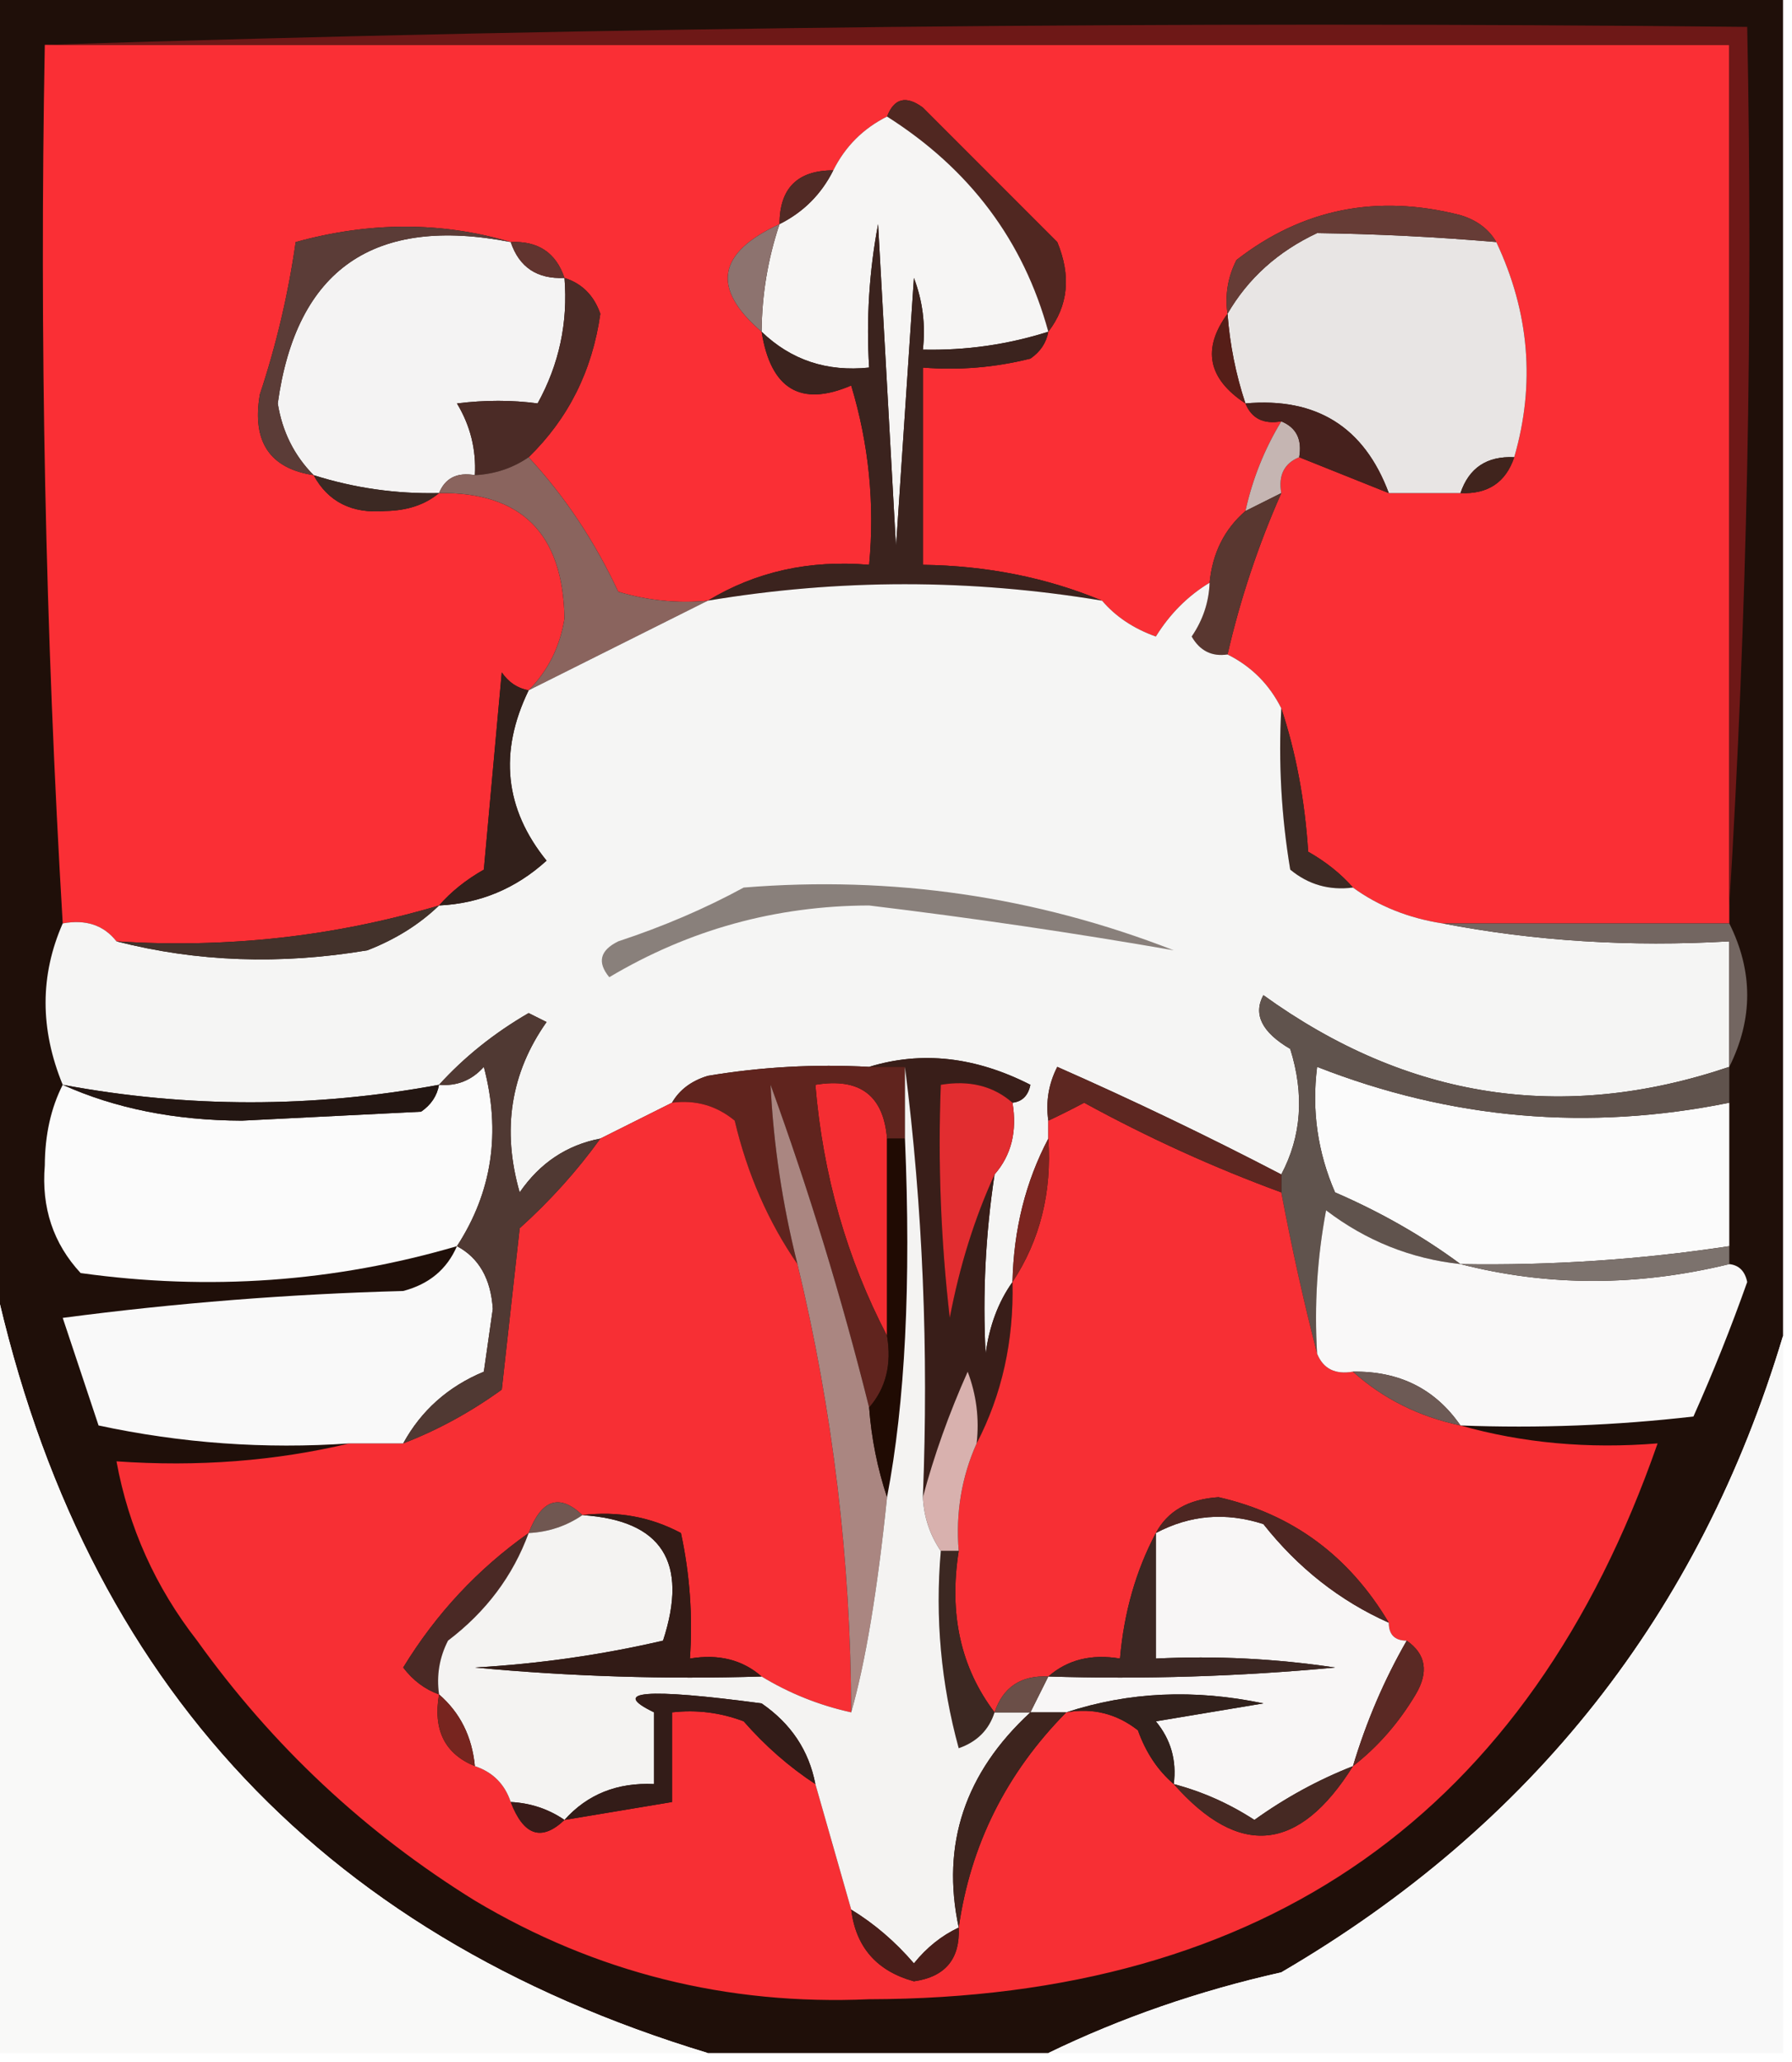<?xml version="1.0" encoding="UTF-8"?>
<!DOCTYPE svg PUBLIC "-//W3C//DTD SVG 1.1//EN" "http://www.w3.org/Graphics/SVG/1.1/DTD/svg11.dtd">
<svg xmlns="http://www.w3.org/2000/svg" version="1.1" width="100px" height="115px" style="shape-rendering:geometricPrecision; text-rendering:geometricPrecision; image-rendering:optimizeQuality; fill-rule:evenodd; clip-rule:evenodd" xmlns:xlink="http://www.w3.org/1999/xlink">
<g><path style="opacity:1" fill="#1f0f09" d="M -0.5,-0.5 C 32.833,-0.5 66.167,-0.5 99.5,-0.5C 99.5,24.5 99.5,49.5 99.5,74.5C 94.861,89.98 85.527,101.813 71.5,110C 66.892,111.035 62.559,112.535 58.5,114.5C 52.167,114.5 45.833,114.5 39.5,114.5C 17.526,107.853 4.193,93.186 -0.5,70.5C -0.5,46.833 -0.5,23.167 -0.5,-0.5 Z"/></g>
<g><path style="opacity:1" fill="#fa2f35" d="M 2.5,2.5 C 33.833,2.5 65.167,2.5 96.5,2.5C 96.5,18.5 96.5,34.5 96.5,50.5C 96.5,50.833 96.5,51.167 96.5,51.5C 91.167,51.5 85.833,51.5 80.5,51.5C 78.597,51.204 76.93,50.538 75.5,49.5C 74.828,48.733 73.995,48.066 73,47.5C 72.817,44.635 72.317,41.969 71.5,39.5C 70.833,38.167 69.833,37.167 68.5,36.5C 69.213,33.406 70.213,30.406 71.5,27.5C 71.328,26.508 71.662,25.842 72.5,25.5C 74.167,26.167 75.833,26.833 77.5,27.5C 78.833,27.5 80.167,27.5 81.5,27.5C 83.027,27.573 84.027,26.906 84.5,25.5C 85.682,21.423 85.349,17.423 83.5,13.5C 83.082,12.778 82.416,12.278 81.5,12C 76.848,10.807 72.681,11.64 69,14.5C 68.517,15.448 68.35,16.448 68.5,17.5C 67.07,19.455 67.403,21.121 69.5,22.5C 69.842,23.338 70.508,23.672 71.5,23.5C 70.559,25.049 69.892,26.716 69.5,28.5C 68.326,29.514 67.66,30.847 67.5,32.5C 66.288,33.23 65.288,34.23 64.5,35.5C 63.261,35.058 62.261,34.391 61.5,33.5C 58.411,32.215 55.078,31.549 51.5,31.5C 51.5,27.833 51.5,24.167 51.5,20.5C 53.527,20.662 55.527,20.495 57.5,20C 58.056,19.617 58.389,19.117 58.5,18.5C 59.613,17.054 59.78,15.387 59,13.5C 56.5,11 54,8.5 51.5,6C 50.563,5.308 49.897,5.475 49.5,6.5C 48.167,7.167 47.167,8.167 46.5,9.5C 44.5,9.5 43.5,10.5 43.5,12.5C 40.018,14.095 39.685,16.095 42.5,18.5C 43.013,21.709 44.68,22.709 47.5,21.5C 48.487,24.768 48.82,28.102 48.5,31.5C 45.171,31.215 42.171,31.882 39.5,33.5C 37.801,33.66 36.134,33.493 34.5,33C 33.182,30.176 31.515,27.676 29.5,25.5C 31.719,23.339 33.052,20.673 33.5,17.5C 33.145,16.478 32.478,15.811 31.5,15.5C 31.027,14.094 30.027,13.427 28.5,13.5C 24.648,12.356 20.648,12.356 16.5,13.5C 16.084,16.406 15.418,19.239 14.5,22C 14.05,24.626 15.05,26.126 17.5,26.5C 18.312,27.993 19.645,28.66 21.5,28.5C 22.726,28.48 23.726,28.147 24.5,27.5C 29.096,27.428 31.429,29.762 31.5,34.5C 31.248,36.073 30.582,37.406 29.5,38.5C 28.883,38.389 28.383,38.056 28,37.5C 27.667,41.167 27.333,44.833 27,48.5C 26.005,49.066 25.172,49.733 24.5,50.5C 18.667,52.232 12.667,52.899 6.5,52.5C 5.791,51.596 4.791,51.263 3.5,51.5C 2.529,35.214 2.196,18.881 2.5,2.5 Z"/></g>
<g><path style="opacity:1" fill="#502721" d="M 49.5,6.5 C 49.897,5.475 50.563,5.308 51.5,6C 54,8.5 56.5,11 59,13.5C 59.78,15.387 59.613,17.054 58.5,18.5C 57.116,13.428 54.116,9.428 49.5,6.5 Z"/></g>
<g><path style="opacity:1" fill="#f6f5f4" d="M 49.5,6.5 C 54.116,9.428 57.116,13.428 58.5,18.5C 56.236,19.219 53.903,19.552 51.5,19.5C 51.657,18.127 51.49,16.793 51,15.5C 50.667,20.5 50.333,25.5 50,30.5C 49.667,24.5 49.333,18.5 49,12.5C 48.503,15.146 48.336,17.813 48.5,20.5C 46.142,20.747 44.142,20.081 42.5,18.5C 42.517,16.435 42.85,14.435 43.5,12.5C 44.833,11.833 45.833,10.833 46.5,9.5C 47.167,8.167 48.167,7.167 49.5,6.5 Z"/></g>
<g><path style="opacity:1" fill="#522a25" d="M 46.5,9.5 C 45.833,10.833 44.833,11.833 43.5,12.5C 43.5,10.5 44.5,9.5 46.5,9.5 Z"/></g>
<g><path style="opacity:1" fill="#e8e5e4" d="M 83.5,13.5 C 85.349,17.423 85.682,21.423 84.5,25.5C 82.973,25.427 81.973,26.094 81.5,27.5C 80.167,27.5 78.833,27.5 77.5,27.5C 76.126,23.813 73.459,22.147 69.5,22.5C 68.962,20.883 68.629,19.216 68.5,17.5C 69.646,15.525 71.313,14.025 73.5,13C 76.8,13.046 80.134,13.212 83.5,13.5 Z"/></g>
<g><path style="opacity:1" fill="#f4f3f3" d="M 28.5,13.5 C 28.973,14.906 29.973,15.573 31.5,15.5C 31.702,17.989 31.202,20.323 30,22.5C 28.57,22.306 27.07,22.306 25.5,22.5C 26.246,23.736 26.579,25.07 26.5,26.5C 25.508,26.328 24.842,26.662 24.5,27.5C 22.097,27.552 19.764,27.219 17.5,26.5C 16.418,25.406 15.752,24.073 15.5,22.5C 16.534,15.014 20.868,12.014 28.5,13.5 Z"/></g>
<g><path style="opacity:1" fill="#663c36" d="M 83.5,13.5 C 80.134,13.212 76.8,13.046 73.5,13C 71.313,14.025 69.646,15.525 68.5,17.5C 68.35,16.448 68.517,15.448 69,14.5C 72.681,11.64 76.848,10.807 81.5,12C 82.416,12.278 83.082,12.778 83.5,13.5 Z"/></g>
<g><path style="opacity:1" fill="#5b3c37" d="M 28.5,13.5 C 20.868,12.014 16.534,15.014 15.5,22.5C 15.752,24.073 16.418,25.406 17.5,26.5C 15.05,26.126 14.05,24.626 14.5,22C 15.418,19.239 16.084,16.406 16.5,13.5C 20.648,12.356 24.648,12.356 28.5,13.5 Z"/></g>
<g><path style="opacity:1" fill="#61342f" d="M 28.5,13.5 C 30.027,13.427 31.027,14.094 31.5,15.5C 29.973,15.573 28.973,14.906 28.5,13.5 Z"/></g>
<g><path style="opacity:1" fill="#8d736f" d="M 43.5,12.5 C 42.85,14.435 42.517,16.435 42.5,18.5C 39.685,16.095 40.018,14.095 43.5,12.5 Z"/></g>
<g><path style="opacity:1" fill="#561e18" d="M 68.5,17.5 C 68.629,19.216 68.962,20.883 69.5,22.5C 67.403,21.121 67.07,19.455 68.5,17.5 Z"/></g>
<g><path style="opacity:1" fill="#4b2b26" d="M 31.5,15.5 C 32.478,15.811 33.145,16.478 33.5,17.5C 33.052,20.673 31.719,23.339 29.5,25.5C 28.609,26.11 27.609,26.443 26.5,26.5C 26.579,25.07 26.246,23.736 25.5,22.5C 27.07,22.306 28.57,22.306 30,22.5C 31.202,20.323 31.702,17.989 31.5,15.5 Z"/></g>
<g><path style="opacity:1" fill="#6e1817" d="M 2.5,2.5 C 33.996,1.502 65.662,1.168 97.5,1.5C 97.83,18.009 97.496,34.342 96.5,50.5C 96.5,34.5 96.5,18.5 96.5,2.5C 65.167,2.5 33.833,2.5 2.5,2.5 Z"/></g>
<g><path style="opacity:1" fill="#c5b5b2" d="M 71.5,23.5 C 72.338,23.842 72.672,24.508 72.5,25.5C 71.662,25.842 71.328,26.508 71.5,27.5C 70.833,27.833 70.167,28.167 69.5,28.5C 69.892,26.716 70.559,25.049 71.5,23.5 Z"/></g>
<g><path style="opacity:1" fill="#46211d" d="M 69.5,22.5 C 73.459,22.147 76.126,23.813 77.5,27.5C 75.833,26.833 74.167,26.167 72.5,25.5C 72.672,24.508 72.338,23.842 71.5,23.5C 70.508,23.672 69.842,23.338 69.5,22.5 Z"/></g>
<g><path style="opacity:1" fill="#8a645e" d="M 29.5,25.5 C 31.515,27.676 33.182,30.176 34.5,33C 36.134,33.493 37.801,33.66 39.5,33.5C 36.205,35.147 32.872,36.814 29.5,38.5C 30.582,37.406 31.248,36.073 31.5,34.5C 31.429,29.762 29.096,27.428 24.5,27.5C 24.842,26.662 25.508,26.328 26.5,26.5C 27.609,26.443 28.609,26.11 29.5,25.5 Z"/></g>
<g><path style="opacity:1" fill="#40241d" d="M 84.5,25.5 C 84.027,26.906 83.027,27.573 81.5,27.5C 81.973,26.094 82.973,25.427 84.5,25.5 Z"/></g>
<g><path style="opacity:1" fill="#3c2923" d="M 17.5,26.5 C 19.764,27.219 22.097,27.552 24.5,27.5C 23.726,28.147 22.726,28.48 21.5,28.5C 19.645,28.66 18.312,27.993 17.5,26.5 Z"/></g>
<g><path style="opacity:1" fill="#3b231e" d="M 58.5,18.5 C 58.389,19.117 58.056,19.617 57.5,20C 55.527,20.495 53.527,20.662 51.5,20.5C 51.5,24.167 51.5,27.833 51.5,31.5C 55.078,31.549 58.411,32.215 61.5,33.5C 54.158,32.276 46.824,32.276 39.5,33.5C 42.171,31.882 45.171,31.215 48.5,31.5C 48.82,28.102 48.487,24.768 47.5,21.5C 44.68,22.709 43.013,21.709 42.5,18.5C 44.142,20.081 46.142,20.747 48.5,20.5C 48.336,17.813 48.503,15.146 49,12.5C 49.333,18.5 49.667,24.5 50,30.5C 50.333,25.5 50.667,20.5 51,15.5C 51.49,16.793 51.657,18.127 51.5,19.5C 53.903,19.552 56.236,19.219 58.5,18.5 Z"/></g>
<g><path style="opacity:1" fill="#593730" d="M 71.5,27.5 C 70.213,30.406 69.213,33.406 68.5,36.5C 67.624,36.631 66.957,36.297 66.5,35.5C 67.127,34.583 67.461,33.583 67.5,32.5C 67.66,30.847 68.326,29.514 69.5,28.5C 70.167,28.167 70.833,27.833 71.5,27.5 Z"/></g>
<g><path style="opacity:1" fill="#3d2a24" d="M 71.5,39.5 C 72.317,41.969 72.817,44.635 73,47.5C 73.995,48.066 74.828,48.733 75.5,49.5C 74.178,49.67 73.011,49.337 72,48.5C 71.502,45.518 71.335,42.518 71.5,39.5 Z"/></g>
<g><path style="opacity:1" fill="#f5f5f4" d="M 61.5,33.5 C 62.261,34.391 63.261,35.058 64.5,35.5C 65.288,34.23 66.288,33.23 67.5,32.5C 67.461,33.583 67.127,34.583 66.5,35.5C 66.957,36.297 67.624,36.631 68.5,36.5C 69.833,37.167 70.833,38.167 71.5,39.5C 71.335,42.518 71.502,45.518 72,48.5C 73.011,49.337 74.178,49.67 75.5,49.5C 76.93,50.538 78.597,51.204 80.5,51.5C 85.641,52.488 90.974,52.821 96.5,52.5C 96.5,54.833 96.5,57.167 96.5,59.5C 87.209,62.635 78.542,61.302 70.5,55.5C 69.92,56.574 70.42,57.574 72,58.5C 72.796,61.038 72.629,63.372 71.5,65.5C 67.405,63.369 63.239,61.369 59,59.5C 58.517,60.448 58.35,61.448 58.5,62.5C 58.5,62.833 58.5,63.167 58.5,63.5C 57.232,65.905 56.565,68.572 56.5,71.5C 55.71,72.609 55.21,73.942 55,75.5C 54.828,72.174 54.995,68.841 55.5,65.5C 56.434,64.432 56.768,63.099 56.5,61.5C 57.043,61.44 57.376,61.107 57.5,60.5C 54.428,58.934 51.428,58.601 48.5,59.5C 45.482,59.335 42.482,59.502 39.5,60C 38.584,60.278 37.917,60.778 37.5,61.5C 36.167,62.167 34.833,62.833 33.5,63.5C 31.629,63.859 30.129,64.859 29,66.5C 27.996,63.007 28.496,59.841 30.5,57C 30.167,56.833 29.833,56.667 29.5,56.5C 27.581,57.612 25.914,58.946 24.5,60.5C 17.47,61.8 10.47,61.8 3.5,60.5C 2.225,57.396 2.225,54.396 3.5,51.5C 4.791,51.263 5.791,51.596 6.5,52.5C 10.981,53.648 15.648,53.815 20.5,53C 22.066,52.392 23.4,51.559 24.5,50.5C 26.783,50.392 28.783,49.559 30.5,48C 28.161,45.112 27.828,41.946 29.5,38.5C 32.872,36.814 36.205,35.147 39.5,33.5C 46.824,32.276 54.158,32.276 61.5,33.5 Z"/></g>
<g><path style="opacity:1" fill="#32201b" d="M 29.5,38.5 C 27.828,41.946 28.161,45.112 30.5,48C 28.783,49.559 26.783,50.392 24.5,50.5C 25.172,49.733 26.005,49.066 27,48.5C 27.333,44.833 27.667,41.167 28,37.5C 28.383,38.056 28.883,38.389 29.5,38.5 Z"/></g>
<g><path style="opacity:1" fill="#43322b" d="M 24.5,50.5 C 23.4,51.559 22.066,52.392 20.5,53C 15.648,53.815 10.981,53.648 6.5,52.5C 12.667,52.899 18.667,52.232 24.5,50.5 Z"/></g>
<g><path style="opacity:1" fill="#89807b" d="M 41.5,49.5 C 49.792,48.829 57.792,49.995 65.5,53C 59.92,52.028 54.253,51.195 48.5,50.5C 43.291,50.515 38.457,51.848 34,54.5C 33.312,53.668 33.479,53.002 34.5,52.5C 37.016,51.67 39.35,50.67 41.5,49.5 Z"/></g>
<g><path style="opacity:1" fill="#736661" d="M 80.5,51.5 C 85.833,51.5 91.167,51.5 96.5,51.5C 97.833,54.167 97.833,56.833 96.5,59.5C 96.5,57.167 96.5,54.833 96.5,52.5C 90.974,52.821 85.641,52.488 80.5,51.5 Z"/></g>
<g><path style="opacity:1" fill="#fbfbfb" d="M 25.5,69.5 C 18.67,71.501 11.67,72.001 4.5,71C 2.972,69.352 2.305,67.352 2.5,65C 2.508,63.293 2.842,61.793 3.5,60.5C 6.428,61.82 9.761,62.486 13.5,62.5C 16.833,62.333 20.167,62.167 23.5,62C 24.056,61.617 24.389,61.117 24.5,60.5C 25.496,60.586 26.329,60.252 27,59.5C 27.963,63.149 27.463,66.482 25.5,69.5 Z"/></g>
<g><path style="opacity:1" fill="#391e19" d="M 48.5,59.5 C 51.428,58.601 54.428,58.934 57.5,60.5C 57.376,61.107 57.043,61.44 56.5,61.5C 55.432,60.566 54.099,60.232 52.5,60.5C 52.334,64.846 52.501,69.179 53,73.5C 53.546,70.621 54.379,67.954 55.5,65.5C 54.995,68.841 54.828,72.174 55,75.5C 55.21,73.942 55.71,72.609 56.5,71.5C 56.58,74.781 55.913,77.781 54.5,80.5C 54.657,79.127 54.49,77.793 54,76.5C 52.957,78.833 52.124,81.166 51.5,83.5C 51.826,75.316 51.492,67.316 50.5,59.5C 49.833,59.5 49.167,59.5 48.5,59.5 Z"/></g>
<g><path style="opacity:1" fill="#fbfbfb" d="M 96.5,61.5 C 96.5,64.167 96.5,66.833 96.5,69.5C 91.537,70.254 86.537,70.587 81.5,70.5C 79.392,68.941 77.059,67.608 74.5,66.5C 73.526,64.257 73.192,61.924 73.5,59.5C 80.969,62.428 88.636,63.095 96.5,61.5 Z"/></g>
<g><path style="opacity:1" fill="#f42d32" d="M 49.5,63.5 C 49.5,67.167 49.5,70.833 49.5,74.5C 47.254,70.195 45.92,65.529 45.5,60.5C 47.973,60.088 49.306,61.088 49.5,63.5 Z"/></g>
<g><path style="opacity:1" fill="#e22d30" d="M 56.5,61.5 C 56.768,63.099 56.434,64.432 55.5,65.5C 54.379,67.954 53.546,70.621 53,73.5C 52.501,69.179 52.334,64.846 52.5,60.5C 54.099,60.232 55.432,60.566 56.5,61.5 Z"/></g>
<g><path style="opacity:1" fill="#231612" d="M 3.5,60.5 C 10.47,61.8 17.47,61.8 24.5,60.5C 24.389,61.117 24.056,61.617 23.5,62C 20.167,62.167 16.833,62.333 13.5,62.5C 9.761,62.486 6.428,61.82 3.5,60.5 Z"/></g>
<g><path style="opacity:1" fill="#60241e" d="M 48.5,59.5 C 49.167,59.5 49.833,59.5 50.5,59.5C 50.5,60.833 50.5,62.167 50.5,63.5C 50.167,63.5 49.833,63.5 49.5,63.5C 49.306,61.088 47.973,60.088 45.5,60.5C 45.92,65.529 47.254,70.195 49.5,74.5C 49.768,76.099 49.434,77.432 48.5,78.5C 46.972,72.385 45.139,66.385 43,60.5C 43.161,63.832 43.661,67.165 44.5,70.5C 42.871,68.142 41.705,65.476 41,62.5C 39.989,61.663 38.822,61.33 37.5,61.5C 37.917,60.778 38.584,60.278 39.5,60C 42.482,59.502 45.482,59.335 48.5,59.5 Z"/></g>
<g><path style="opacity:1" fill="#60534d" d="M 96.5,59.5 C 96.5,60.167 96.5,60.833 96.5,61.5C 88.636,63.095 80.969,62.428 73.5,59.5C 73.192,61.924 73.526,64.257 74.5,66.5C 77.059,67.608 79.392,68.941 81.5,70.5C 78.735,70.202 76.235,69.202 74,67.5C 73.503,70.146 73.336,72.813 73.5,75.5C 72.755,72.61 72.088,69.61 71.5,66.5C 71.5,66.167 71.5,65.833 71.5,65.5C 72.629,63.372 72.796,61.038 72,58.5C 70.42,57.574 69.92,56.574 70.5,55.5C 78.542,61.302 87.209,62.635 96.5,59.5 Z"/></g>
<g><path style="opacity:1" fill="#f72f34" d="M 37.5,61.5 C 38.822,61.33 39.989,61.663 41,62.5C 41.705,65.476 42.871,68.142 44.5,70.5C 46.479,78.709 47.479,87.043 47.5,95.5C 45.716,95.108 44.05,94.441 42.5,93.5C 41.432,92.566 40.099,92.232 38.5,92.5C 38.663,90.143 38.497,87.81 38,85.5C 36.3,84.594 34.467,84.261 32.5,84.5C 31.221,83.285 30.221,83.618 29.5,85.5C 26.666,87.501 24.333,90.001 22.5,93C 23.044,93.717 23.711,94.217 24.5,94.5C 24.157,96.483 24.823,97.817 26.5,98.5C 27.5,98.833 28.167,99.5 28.5,100.5C 29.221,102.382 30.221,102.715 31.5,101.5C 33.5,101.167 35.5,100.833 37.5,100.5C 37.5,98.833 37.5,97.167 37.5,95.5C 38.873,95.343 40.207,95.51 41.5,96C 42.705,97.376 44.038,98.542 45.5,99.5C 46.167,101.833 46.833,104.167 47.5,106.5C 47.76,108.595 48.926,109.928 51,110.5C 52.749,110.252 53.582,109.252 53.5,107.5C 54.157,102.885 56.157,98.885 59.5,95.5C 60.978,95.238 62.311,95.571 63.5,96.5C 63.942,97.739 64.609,98.739 65.5,99.5C 69.156,103.642 72.49,103.309 75.5,98.5C 76.885,97.426 78.051,96.093 79,94.5C 79.74,93.251 79.573,92.251 78.5,91.5C 77.833,91.5 77.5,91.167 77.5,90.5C 75.283,86.77 72.116,84.437 68,83.5C 66.319,83.608 65.152,84.275 64.5,85.5C 63.388,87.599 62.721,89.933 62.5,92.5C 60.901,92.232 59.568,92.566 58.5,93.5C 56.973,93.427 55.973,94.094 55.5,95.5C 53.612,93.012 52.946,90.012 53.5,86.5C 53.325,84.379 53.659,82.379 54.5,80.5C 55.913,77.781 56.58,74.781 56.5,71.5C 58.039,69.162 58.706,66.495 58.5,63.5C 58.5,63.167 58.5,62.833 58.5,62.5C 59.15,62.196 59.816,61.863 60.5,61.5C 64.069,63.453 67.736,65.119 71.5,66.5C 72.088,69.61 72.755,72.61 73.5,75.5C 73.842,76.338 74.508,76.672 75.5,76.5C 77.181,78.007 79.181,79.007 81.5,79.5C 84.962,80.482 88.629,80.815 92.5,80.5C 85.316,101.118 70.65,111.451 48.5,111.5C 40.569,111.851 33.236,110.017 26.5,106C 20.377,102.211 15.21,97.377 11,91.5C 8.676,88.52 7.176,85.187 6.5,81.5C 11.032,81.818 15.366,81.485 19.5,80.5C 20.5,80.5 21.5,80.5 22.5,80.5C 24.426,79.758 26.259,78.758 28,77.5C 28.333,74.5 28.667,71.5 29,68.5C 30.707,66.963 32.207,65.296 33.5,63.5C 34.833,62.833 36.167,62.167 37.5,61.5 Z"/></g>
<g><path style="opacity:1" fill="#5d2721" d="M 71.5,65.5 C 71.5,65.833 71.5,66.167 71.5,66.5C 67.736,65.119 64.069,63.453 60.5,61.5C 59.816,61.863 59.15,62.196 58.5,62.5C 58.35,61.448 58.517,60.448 59,59.5C 63.239,61.369 67.405,63.369 71.5,65.5 Z"/></g>
<g><path style="opacity:1" fill="#aa8681" d="M 48.5,78.5 C 48.629,80.216 48.962,81.883 49.5,83.5C 48.96,88.734 48.293,92.734 47.5,95.5C 47.479,87.043 46.479,78.709 44.5,70.5C 43.661,67.165 43.161,63.832 43,60.5C 45.139,66.385 46.972,72.385 48.5,78.5 Z"/></g>
<g><path style="opacity:1" fill="#200b03" d="M 49.5,63.5 C 49.833,63.5 50.167,63.5 50.5,63.5C 50.844,71.566 50.511,78.232 49.5,83.5C 48.962,81.883 48.629,80.216 48.5,78.5C 49.434,77.432 49.768,76.099 49.5,74.5C 49.5,70.833 49.5,67.167 49.5,63.5 Z"/></g>
<g><path style="opacity:1" fill="#f9f8f8" d="M 81.5,70.5 C 86.369,71.751 91.369,71.751 96.5,70.5C 97.043,70.56 97.376,70.893 97.5,71.5C 96.593,74.057 95.593,76.557 94.5,79C 90.179,79.499 85.846,79.666 81.5,79.5C 80.089,77.461 78.089,76.461 75.5,76.5C 74.508,76.672 73.842,76.338 73.5,75.5C 73.336,72.813 73.503,70.146 74,67.5C 76.235,69.202 78.735,70.202 81.5,70.5 Z"/></g>
<g><path style="opacity:1" fill="#f9f9f9" d="M 25.5,69.5 C 26.725,70.152 27.392,71.319 27.5,73C 27.333,74.167 27.167,75.333 27,76.5C 25.008,77.328 23.508,78.661 22.5,80.5C 21.5,80.5 20.5,80.5 19.5,80.5C 14.786,80.827 10.12,80.493 5.5,79.5C 4.833,77.5 4.167,75.5 3.5,73.5C 9.807,72.669 16.141,72.169 22.5,72C 23.942,71.623 24.942,70.79 25.5,69.5 Z"/></g>
<g><path style="opacity:1" fill="#503933" d="M 33.5,63.5 C 32.207,65.296 30.707,66.963 29,68.5C 28.667,71.5 28.333,74.5 28,77.5C 26.259,78.758 24.426,79.758 22.5,80.5C 23.508,78.661 25.008,77.328 27,76.5C 27.167,75.333 27.333,74.167 27.5,73C 27.392,71.319 26.725,70.152 25.5,69.5C 27.463,66.482 27.963,63.149 27,59.5C 26.329,60.252 25.496,60.586 24.5,60.5C 25.914,58.946 27.581,57.612 29.5,56.5C 29.833,56.667 30.167,56.833 30.5,57C 28.496,59.841 27.996,63.007 29,66.5C 30.129,64.859 31.629,63.859 33.5,63.5 Z"/></g>
<g><path style="opacity:1" fill="#7c2520" d="M 58.5,63.5 C 58.706,66.495 58.039,69.162 56.5,71.5C 56.565,68.572 57.232,65.905 58.5,63.5 Z"/></g>
<g><path style="opacity:1" fill="#7c726d" d="M 96.5,69.5 C 96.5,69.833 96.5,70.167 96.5,70.5C 91.369,71.751 86.369,71.751 81.5,70.5C 86.537,70.587 91.537,70.254 96.5,69.5 Z"/></g>
<g><path style="opacity:1" fill="#f9f9f8" d="M -0.5,70.5 C 4.193,93.186 17.526,107.853 39.5,114.5C 26.167,114.5 12.833,114.5 -0.5,114.5C -0.5,99.833 -0.5,85.167 -0.5,70.5 Z"/></g>
<g><path style="opacity:1" fill="#6d5a55" d="M 75.5,76.5 C 78.089,76.461 80.089,77.461 81.5,79.5C 79.181,79.007 77.181,78.007 75.5,76.5 Z"/></g>
<g><path style="opacity:1" fill="#f8f8f8" d="M 99.5,74.5 C 99.5,87.833 99.5,101.167 99.5,114.5C 85.833,114.5 72.167,114.5 58.5,114.5C 62.559,112.535 66.892,111.035 71.5,110C 85.527,101.813 94.861,89.98 99.5,74.5 Z"/></g>
<g><path style="opacity:1" fill="#d8b1ae" d="M 54.5,80.5 C 53.659,82.379 53.325,84.379 53.5,86.5C 53.167,86.5 52.833,86.5 52.5,86.5C 51.89,85.609 51.557,84.609 51.5,83.5C 52.124,81.166 52.957,78.833 54,76.5C 54.49,77.793 54.657,79.127 54.5,80.5 Z"/></g>
<g><path style="opacity:1" fill="#705751" d="M 32.5,84.5 C 31.609,85.11 30.609,85.443 29.5,85.5C 30.221,83.618 31.221,83.285 32.5,84.5 Z"/></g>
<g><path style="opacity:1" fill="#f8f6f6" d="M 77.5,90.5 C 77.5,91.167 77.833,91.5 78.5,91.5C 77.242,93.687 76.242,96.02 75.5,98.5C 73.564,99.259 71.731,100.259 70,101.5C 68.594,100.586 67.094,99.919 65.5,99.5C 65.67,98.178 65.337,97.011 64.5,96C 66.5,95.667 68.5,95.333 70.5,95C 66.642,94.19 62.976,94.357 59.5,95.5C 58.833,95.5 58.167,95.5 57.5,95.5C 57.833,94.833 58.167,94.167 58.5,93.5C 63.844,93.666 69.177,93.499 74.5,93C 71.183,92.502 67.85,92.335 64.5,92.5C 64.5,90.167 64.5,87.833 64.5,85.5C 66.402,84.489 68.402,84.322 70.5,85C 72.441,87.454 74.775,89.287 77.5,90.5 Z"/></g>
<g><path style="opacity:1" fill="#4d2622" d="M 77.5,90.5 C 74.775,89.287 72.441,87.454 70.5,85C 68.402,84.322 66.402,84.489 64.5,85.5C 65.152,84.275 66.319,83.608 68,83.5C 72.116,84.437 75.283,86.77 77.5,90.5 Z"/></g>
<g><path style="opacity:1" fill="#3c2822" d="M 52.5,86.5 C 52.833,86.5 53.167,86.5 53.5,86.5C 52.946,90.012 53.612,93.012 55.5,95.5C 55.189,96.478 54.522,97.144 53.5,97.5C 52.511,93.893 52.177,90.226 52.5,86.5 Z"/></g>
<g><path style="opacity:1" fill="#4a2925" d="M 29.5,85.5 C 28.627,87.886 27.127,89.886 25,91.5C 24.517,92.448 24.351,93.448 24.5,94.5C 23.711,94.217 23.044,93.717 22.5,93C 24.333,90.001 26.666,87.501 29.5,85.5 Z"/></g>
<g><path style="opacity:1" fill="#3c2723" d="M 64.5,85.5 C 64.5,87.833 64.5,90.167 64.5,92.5C 67.85,92.335 71.183,92.502 74.5,93C 69.177,93.499 63.844,93.666 58.5,93.5C 59.568,92.566 60.901,92.232 62.5,92.5C 62.721,89.933 63.388,87.599 64.5,85.5 Z"/></g>
<g><path style="opacity:1" fill="#f4f3f2" d="M 50.5,59.5 C 51.492,67.316 51.826,75.316 51.5,83.5C 51.557,84.609 51.89,85.609 52.5,86.5C 52.177,90.226 52.511,93.893 53.5,97.5C 54.522,97.144 55.189,96.478 55.5,95.5C 56.167,95.5 56.833,95.5 57.5,95.5C 53.846,98.865 52.512,102.865 53.5,107.5C 52.542,107.953 51.708,108.619 51,109.5C 49.961,108.29 48.794,107.29 47.5,106.5C 46.833,104.167 46.167,101.833 45.5,99.5C 45.141,97.629 44.141,96.129 42.5,95C 36.022,94.139 34.022,94.306 36.5,95.5C 36.5,96.833 36.5,98.167 36.5,99.5C 34.447,99.402 32.78,100.069 31.5,101.5C 30.609,100.89 29.609,100.557 28.5,100.5C 28.167,99.5 27.5,98.833 26.5,98.5C 26.34,96.847 25.674,95.514 24.5,94.5C 24.351,93.448 24.517,92.448 25,91.5C 27.127,89.886 28.627,87.886 29.5,85.5C 30.609,85.443 31.609,85.11 32.5,84.5C 36.932,84.787 38.432,87.12 37,91.5C 33.589,92.293 30.089,92.793 26.5,93C 31.823,93.499 37.156,93.666 42.5,93.5C 44.05,94.441 45.716,95.108 47.5,95.5C 48.293,92.734 48.96,88.734 49.5,83.5C 50.511,78.232 50.844,71.566 50.5,63.5C 50.5,62.167 50.5,60.833 50.5,59.5 Z"/></g>
<g><path style="opacity:1" fill="#321b16" d="M 32.5,84.5 C 34.467,84.261 36.3,84.594 38,85.5C 38.497,87.81 38.663,90.143 38.5,92.5C 40.099,92.232 41.432,92.566 42.5,93.5C 37.156,93.666 31.823,93.499 26.5,93C 30.089,92.793 33.589,92.293 37,91.5C 38.432,87.12 36.932,84.787 32.5,84.5 Z"/></g>
<g><path style="opacity:1" fill="#331c18" d="M 45.5,99.5 C 44.038,98.542 42.705,97.376 41.5,96C 40.207,95.51 38.873,95.343 37.5,95.5C 37.5,97.167 37.5,98.833 37.5,100.5C 35.5,100.833 33.5,101.167 31.5,101.5C 32.78,100.069 34.447,99.402 36.5,99.5C 36.5,98.167 36.5,96.833 36.5,95.5C 34.022,94.306 36.022,94.139 42.5,95C 44.141,96.129 45.141,97.629 45.5,99.5 Z"/></g>
<g><path style="opacity:1" fill="#6b4f48" d="M 58.5,93.5 C 58.167,94.167 57.833,94.833 57.5,95.5C 56.833,95.5 56.167,95.5 55.5,95.5C 55.973,94.094 56.973,93.427 58.5,93.5 Z"/></g>
<g><path style="opacity:1" fill="#32211c" d="M 59.5,95.5 C 62.976,94.357 66.642,94.19 70.5,95C 68.5,95.333 66.5,95.667 64.5,96C 65.337,97.011 65.67,98.178 65.5,99.5C 64.609,98.739 63.942,97.739 63.5,96.5C 62.311,95.571 60.978,95.238 59.5,95.5 Z"/></g>
<g><path style="opacity:1" fill="#5a2924" d="M 78.5,91.5 C 79.573,92.251 79.74,93.251 79,94.5C 78.051,96.093 76.885,97.426 75.5,98.5C 76.242,96.02 77.242,93.687 78.5,91.5 Z"/></g>
<g><path style="opacity:1" fill="#77251f" d="M 24.5,94.5 C 25.674,95.514 26.34,96.847 26.5,98.5C 24.823,97.817 24.157,96.483 24.5,94.5 Z"/></g>
<g><path style="opacity:1" fill="#391b19" d="M 28.5,100.5 C 29.609,100.557 30.609,100.89 31.5,101.5C 30.221,102.715 29.221,102.382 28.5,100.5 Z"/></g>
<g><path style="opacity:1" fill="#462923" d="M 75.5,98.5 C 72.49,103.309 69.156,103.642 65.5,99.5C 67.094,99.919 68.594,100.586 70,101.5C 71.731,100.259 73.564,99.259 75.5,98.5 Z"/></g>
<g><path style="opacity:1" fill="#3d241e" d="M 57.5,95.5 C 58.167,95.5 58.833,95.5 59.5,95.5C 56.157,98.885 54.157,102.885 53.5,107.5C 52.512,102.865 53.846,98.865 57.5,95.5 Z"/></g>
<g><path style="opacity:1" fill="#491e1a" d="M 47.5,106.5 C 48.794,107.29 49.961,108.29 51,109.5C 51.708,108.619 52.542,107.953 53.5,107.5C 53.582,109.252 52.749,110.252 51,110.5C 48.926,109.928 47.76,108.595 47.5,106.5 Z"/></g>
</svg>
